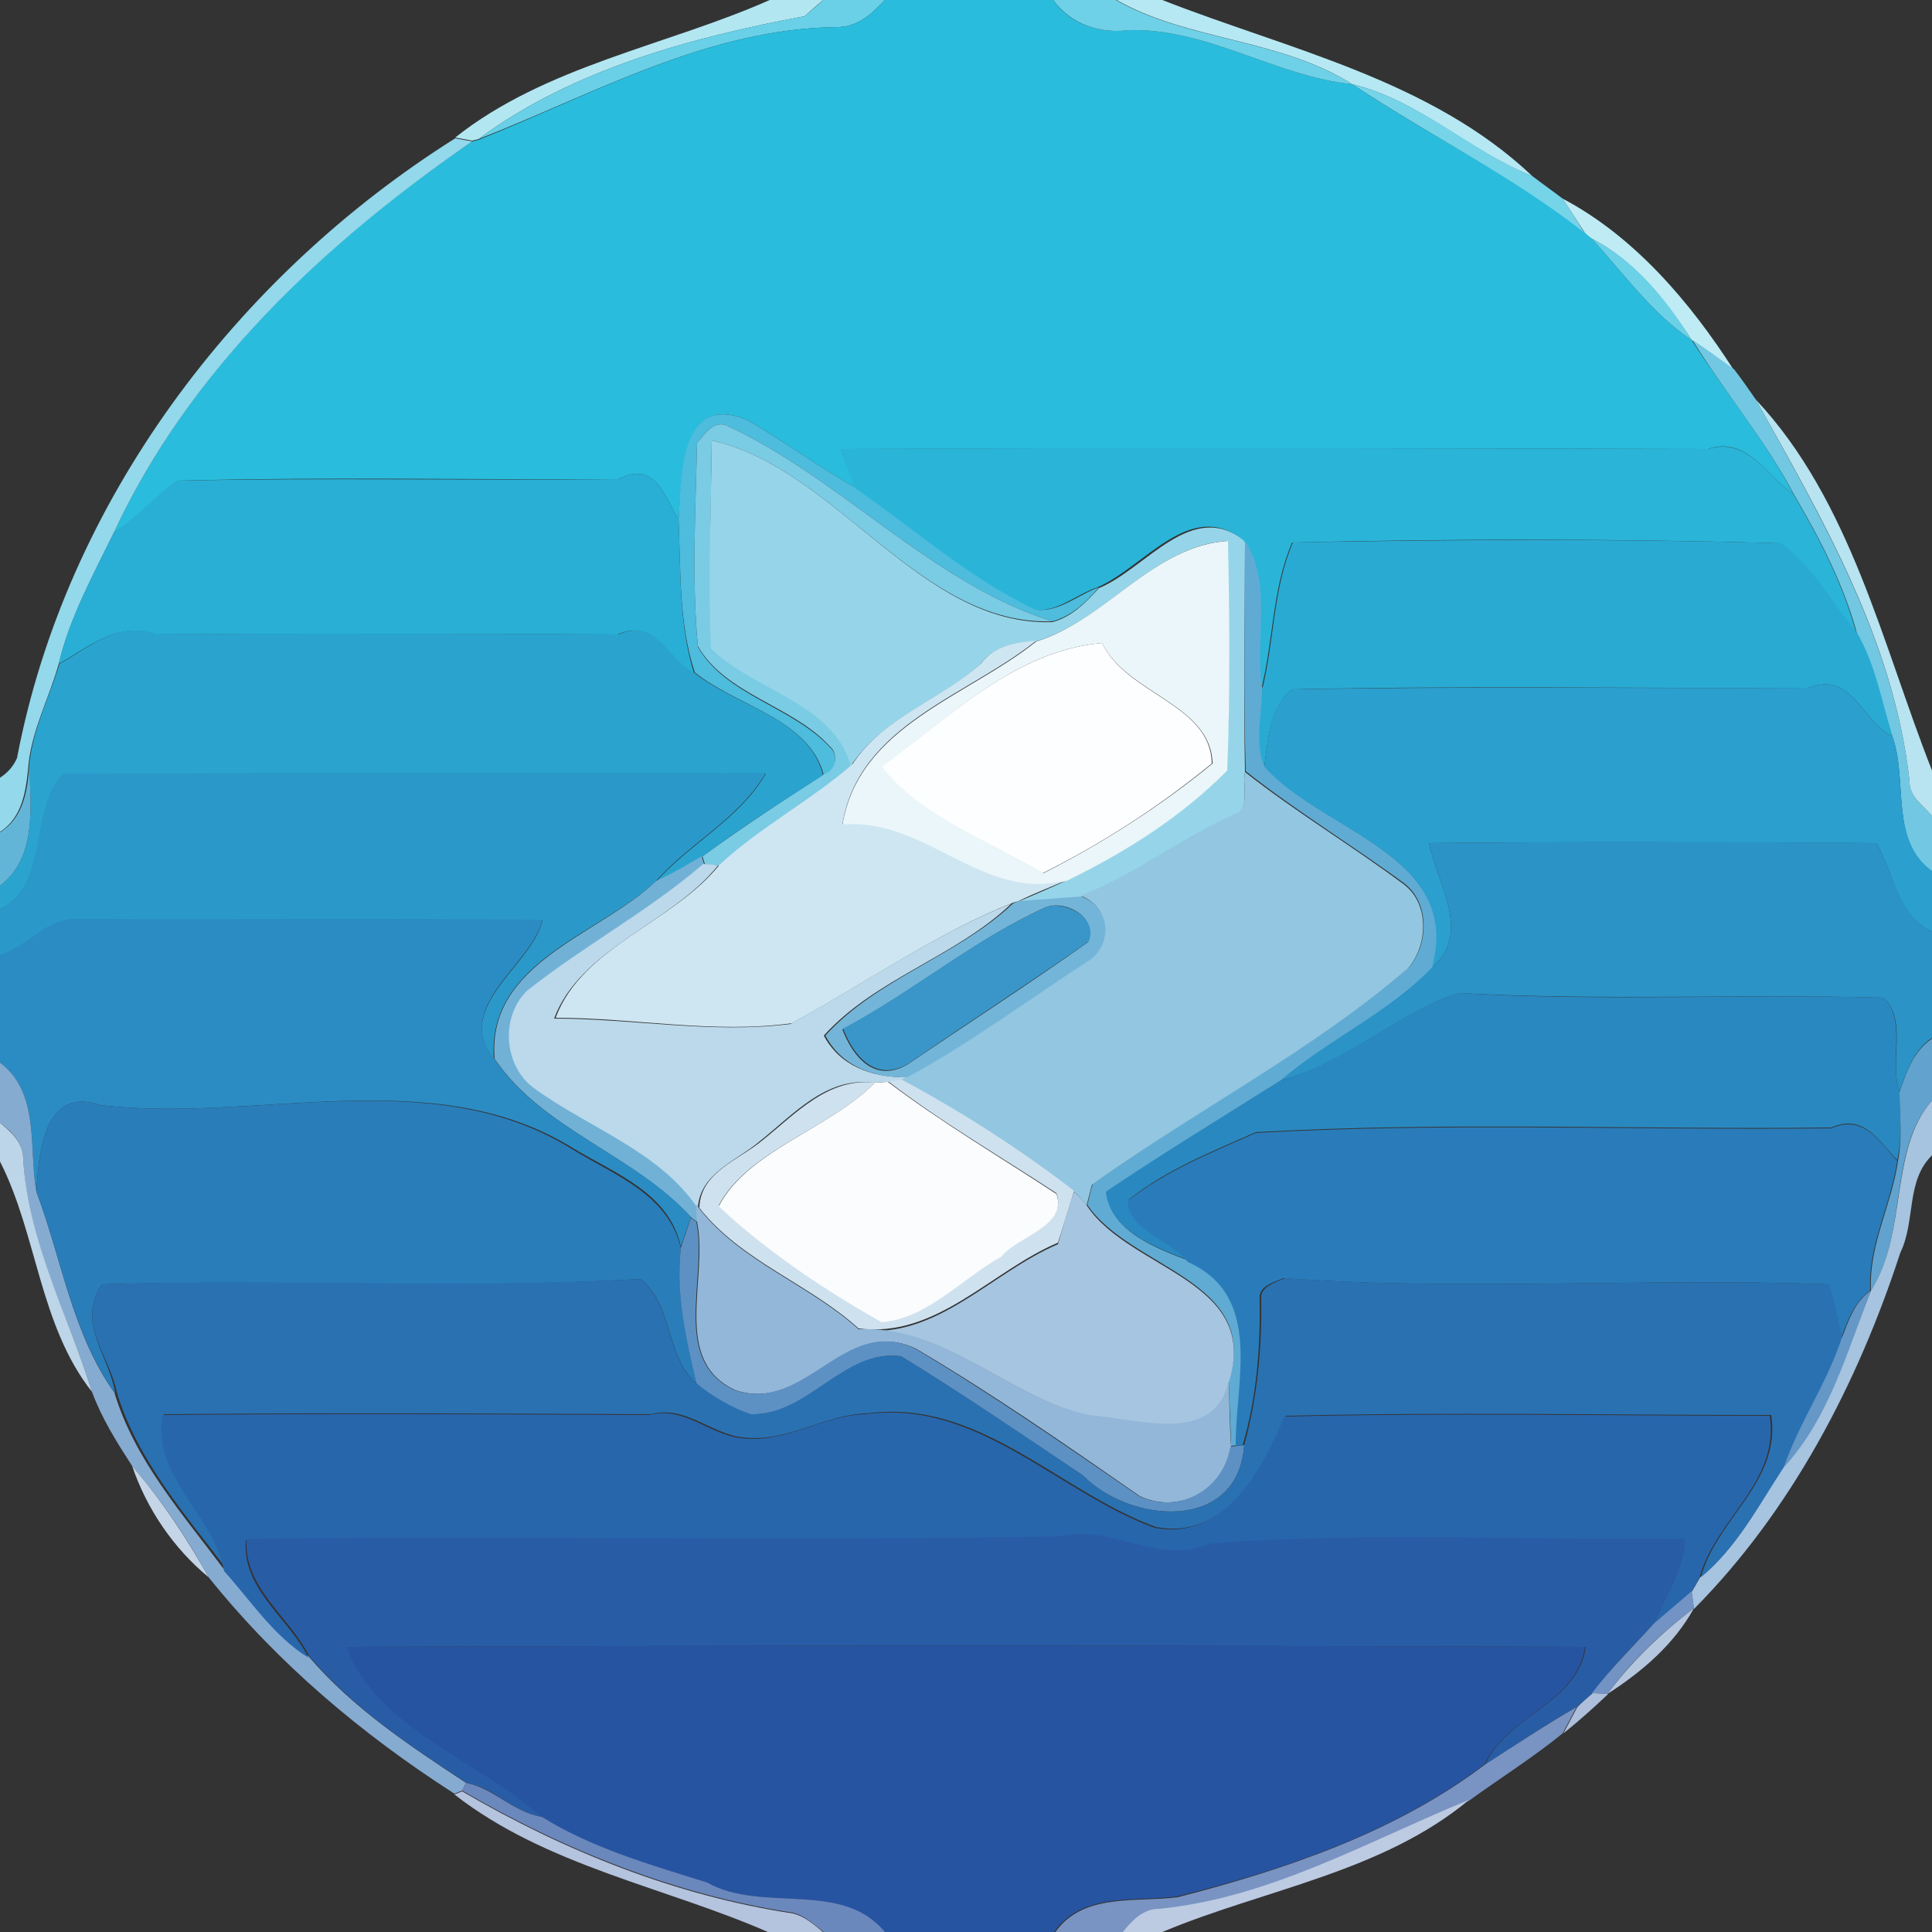 <?xml version="1.0" encoding="utf-8"?>
<!-- Generator: Adobe Illustrator 26.0.3, SVG Export Plug-In . SVG Version: 6.00 Build 0)  -->
<svg version="1.1" id="Layer_1" xmlns="http://www.w3.org/2000/svg" xmlns:xlink="http://www.w3.org/1999/xlink" x="0px" y="0px"
	 viewBox="0 0 250 250" style="enable-background:new 0 0 250 250;" xml:space="preserve">
<rect x="0" y="0" width="250" height="250" fill="#333333" stroke="none"/>
<style type="text/css">
	.st0{fill:#B2E7F2;}
	.st1{fill:#69D0E7;}
	.st2{fill:#29BCDD;}
	.st3{fill:#6ED1E8;}
	.st4{fill:#B6E8F3;}
	.st5{fill:#FDFEFF;}
	.st6{fill:#76D4E9;}
	.st7{fill:#93D8EB;}
	.st8{fill:#BEEBF4;}
	.st9{fill:#6BD1E7;}
	.st10{fill:#72C8E2;}
	.st11{fill:#B8E3F0;}
	.st12{fill:#4DBCDD;}
	.st13{fill:#7ACBE4;}
	.st14{fill:#96D5E9;}
	.st15{fill:#2AB4D8;}
	.st16{fill:#29AFD6;}
	.st17{fill:#EBF6FA;}
	.st18{fill:#60ABD3;}
	.st19{fill:#29AAD3;}
	.st20{fill:#2AA4CF;}
	.st21{fill:#CEE6F2;}
	.st22{fill:#2B9FCD;}
	.st23{fill:#63B5D8;}
	.st24{fill:#2A99CA;}
	.st25{fill:#92C6E1;}
	.st26{fill:#2B93C6;}
	.st27{fill:#71B1D6;}
	.st28{fill:#BBD9EB;}
	.st29{fill:#73B5D8;}
	.st30{fill:#3A96C8;}
	.st31{fill:#2B8CC3;}
	.st32{fill:#2A88C0;}
	.st33{fill:#61A3CE;}
	.st34{fill:#86ABD1;}
	.st35{fill:#CEE1EF;}
	.st36{fill:#FAFCFD;}
	.st37{fill:#297DB9;}
	.st38{fill:#A6C3DF;}
	.st39{fill:#BCD5E8;}
	.st40{fill:#297CB9;}
	.st41{fill:#A6C5E0;}
	.st42{fill:#93B7D8;}
	.st43{fill:#5D91C3;}
	.st44{fill:#2A71B2;}
	.st45{fill:#6597C7;}
	.st46{fill:#2866AC;}
	.st47{fill:#C4D5E7;}
	.st48{fill:#285DA6;}
	.st49{fill:#7293C4;}
	.st50{fill:#B5C6DF;}
	.st51{fill:#2754A1;}
	.st52{fill:#AEBFDB;}
	.st53{fill:#7994C3;}
	.st54{fill:#6B88BD;}
	.st55{fill:#B4C3DE;}
	.st56{fill:#BDCBE2;}
</style>
<g id="_x23_b2e7f2ff">
	<path class="st0" d="M99.6,0h6.9c-0.8,0.7-1.6,1.4-2.4,2.1C89.6,4.8,74,9,61.9,18l-0.8,0.2c-0.6-0.1-1.7-0.3-2.2-0.4
		C70.6,8.5,86.3,5.9,99.6,0z"/>
</g>
<g id="_x23_69d0e7ff">
	<path class="st1" d="M106.5,0h8c-1.6,1.7-3.4,3.4-5.9,3.5C91.8,3.6,77,12.1,61.9,18C74,9,89.6,4.8,104.1,2.1
		C104.9,1.4,105.8,0.7,106.5,0z"/>
</g>
<g id="_x23_29bcddff">
	<path class="st2" d="M114.5,0h21.8c2.1,3.1,6,4.4,9.7,3.9c10.2-0.3,19.1,6,29,7c9.8,6.6,20.6,11.7,30,19.1c0.2,0.2,0.8,0.6,1,0.9
		c4.1,4.5,7.8,9.7,12.9,13.1c4.3,6.7,9.5,12.9,13.2,20c-3.5-2.4-6-7.6-11.1-5.9c-37.4-0.1-74.8-0.1-112.1,0c0.4,1.8,1.2,3.4,2,5.1
		c-4.9-2.7-9.4-6.1-14.3-8.9c-8.8-3.6-8.3,7.9-8.8,12.9C86,64.4,84.9,59.5,80,62c-19,0.1-38-0.3-57,0.2c-2.9,2.1-5.3,4.8-8.3,6.8
		c9.8-21.2,27.4-37.7,46.4-50.7l0.8-0.2C77,12.1,91.8,3.6,108.6,3.5C111.1,3.4,112.9,1.7,114.5,0z"/>
</g>
<g id="_x23_6ed1e8ff">
	<path class="st3" d="M136.3,0h8.1c9,5.2,21.2,5,30.6,10.9c-9.9-1-18.8-7.3-29-7C142.3,4.4,138.5,3.1,136.3,0z"/>
</g>
<g id="_x23_b6e8f3ff">
	<path class="st4" d="M144.5,0h5.9c16.3,6.4,34.7,10.3,47.9,22.8c-8.1-3.2-14.6-9.8-23.3-11.9C165.7,5,153.5,5.2,144.5,0z"/>
</g>
<g id="_x23_fdfeffff">
	<path class="st5" d="M142.6,83.2c3.2,6.7,14.1,7.9,14.2,15.6c-6.7,5.5-14.1,10.3-21.9,14.2c-7-4.2-15.9-7.3-20.9-13.8
		C122.9,92.8,131.3,84.2,142.6,83.2z"/>
</g>
<g id="_x23_76d4e9ff">
	<path class="st6" d="M175,10.9c8.7,2.1,15.2,8.6,23.3,11.9c1.3,1,2.6,1.9,3.9,2.9c0.9,1.4,1.9,2.9,2.8,4.4
		C195.6,22.7,184.9,17.5,175,10.9z"/>
</g>
<g id="_x23_93d8ebff">
	<path class="st7" d="M2.2,98.1c6.3-33.2,28.4-62.4,56.7-80.2c0.5,0.1,1.7,0.3,2.2,0.4c-19,13.1-36.6,29.5-46.4,50.7
		c-2.7,5.5-5.7,11-7.1,16.9c-1.2,4.3-3.4,8.4-3.9,12.9c-0.3,3.3-0.7,7-3.8,8.9v-7C1,100,1.7,99.2,2.2,98.1z"/>
</g>
<g id="_x23_beebf4ff">
	<path class="st8" d="M202.2,25.7c9.3,4.9,16.5,13.4,22.1,22.1c-1.8-1.3-3.5-2.6-5.4-3.8c-3.3-5.1-7.4-10.3-12.9-13.1
		c-0.2-0.2-0.8-0.6-1-0.9C204.1,28.6,203.1,27.1,202.2,25.7z"/>
</g>
<g id="_x23_6bd1e7ff">
	<path class="st9" d="M206,30.9c5.6,2.8,9.7,8,12.9,13.1C213.8,40.6,210.1,35.4,206,30.9z"/>
</g>
<g id="_x23_72c8e2ff">
	<path class="st10" d="M219,44c1.8,1.2,3.6,2.5,5.4,3.8c1,1.3,1.9,2.6,2.8,3.9c8.6,15.5,17.9,31.4,19.9,49.4c-0.1,2,1.8,3.1,2.9,4.5
		v7.2c-5.5-3.9-3.1-11.8-5.1-17.4c-1.5-4.5-2.3-9.3-4.6-13.4c-1.7-6.3-4.8-12.3-8.1-17.9C228.4,56.9,223.2,50.8,219,44z"/>
</g>
<g id="_x23_b8e3f0ff">
	<path class="st11" d="M227.2,51.7c12.3,13.1,16.4,31.8,22.8,48v5.9c-1.1-1.4-3-2.5-2.9-4.5C245.1,83,235.8,67.1,227.2,51.7z"/>
</g>
<g id="_x23_4dbcddff">
	<path class="st12" d="M87.8,67.2c0.4-5-0.1-16.5,8.8-12.9c4.9,2.8,9.4,6.2,14.3,8.9c7.7,5.3,14.8,11.7,23.3,15.7
		c2.9,0.3,5.4-2,8-2.9c-1.6,1.9-3.5,3.7-6,4.4c-15.7-4.9-27.3-18.5-42.3-25.4c-1.7-0.5-2.7,1.2-3.7,2.3C90,66.1,89.5,75,90.3,83.7
		c3.6,6.3,12.2,7.7,17.1,13c1.2,1,0.7,3.2-0.8,3.6C104.7,93,95.3,91.4,89.9,87C87.8,80.6,88.1,73.8,87.8,67.2z"/>
</g>
<g id="_x23_7acbe4ff">
	<path class="st13" d="M90.2,57.3c1-1.1,2-2.8,3.7-2.3c15,6.9,26.6,20.5,42.3,25.4C118.9,81,108.3,60.6,92.1,57
		c-0.1,8.9-0.4,17.9,0.1,26.8c5.5,5.5,15.7,7.1,18.1,15.2c-5.4,4.7-11.9,8.1-17.2,13c-0.5,0-1.5-0.1-1.9-0.2l-0.3-1
		c5.1-3.7,10.4-7.2,15.7-10.6c1.5-0.4,2-2.6,0.8-3.6c-4.8-5.3-13.5-6.7-17.1-13C89.5,75,90,66.1,90.2,57.3z"/>
</g>
<g id="_x23_96d5e9ff">
	<path class="st14" d="M92.1,57c16.2,3.6,26.9,24.1,44.1,23.5c2.5-0.7,4.3-2.5,6-4.4c6.1-2.5,12-11.6,18.9-6.1c0,10-0.2,19.9,0,29.9
		c-0.4,1.9,0.8,4.9-1.5,5.7c-6.8,3.1-12.8,7.8-19.8,10.5c-2.7,0.2-5.4,0.4-8.1,0.6c2.1-0.9,4.2-1.8,6.2-2.7
		c7.6-3.7,14.9-8.3,20.8-14.3c0.5-9.9,0.3-19.8,0.1-29.7c-9.6,0.6-15.6,10.3-24.8,13c-2.7,0.1-5.4,0.6-7.2,3
		c-5.3,4.7-12.7,7-16.7,13.1c-2.3-8.2-12.6-9.7-18.1-15.2C91.6,74.9,92,65.9,92.1,57z"/>
</g>
<g id="_x23_2ab4d8ff">
	<path class="st15" d="M108.9,58.1c37.4-0.2,74.8-0.1,112.1,0c5.2-1.6,7.6,3.5,11.1,5.9c3.3,5.6,6.4,11.6,8.1,17.9
		c-3.2-3.9-5.6-8.4-9.8-11.6c-21-0.6-42.1-0.6-63.2-0.1c-2.6,6-2.4,12.7-4,19c-1.1-6.2,1.4-13.7-2.3-19.3
		c-6.9-5.5-12.8,3.5-18.9,6.1c-2.7,0.9-5.1,3.2-8,2.9c-8.5-4-15.6-10.4-23.3-15.7C110.1,61.5,109.2,59.9,108.9,58.1z"/>
</g>
<g id="_x23_29afd6ff">
	<path class="st16" d="M23,62.2c19-0.4,38,0,57-0.2c4.9-2.5,6,2.4,7.8,5.2c0.3,6.7,0,13.4,2,19.9c-3.5-1.7-4.8-7.2-9.9-5
		c-20-0.1-40,0.1-60-0.1c-4.9-1.5-8.5,1.8-12.3,3.9c1.4-6,4.4-11.4,7.1-16.9C17.7,66.9,20.1,64.2,23,62.2z"/>
</g>
<g id="_x23_ebf6faff">
	<path class="st17" d="M134.1,83c9.1-2.8,15.1-12.4,24.8-13c0.2,9.9,0.3,19.8-0.1,29.7c-5.9,6-13.2,10.6-20.8,14.3
		c-10.8,2.9-18.3-8.2-29-7.2C111.1,93.9,125.1,90.2,134.1,83 M142.6,83.2c-11.4,1-19.7,9.7-28.5,16c5.1,6.5,13.9,9.6,20.9,13.8
		c7.7-3.9,15.2-8.7,21.9-14.2C156.7,91.1,145.8,89.8,142.6,83.2z"/>
</g>
<g id="_x23_60abd3ff">
	<path class="st18" d="M161.1,70c3.7,5.6,1.1,13.1,2.3,19.3c0,3.3-1,6.8,0.3,9.9c7.4,8.4,25.7,11.5,21.7,26
		c-5.7,5.9-13.4,9.3-19.6,14.6c-7.6,4.8-15.2,9.4-22.6,14.5c0.5,5.1,6.6,7.3,10.8,8.9c9.8,4.4,6,15.7,6.2,23.8l-0.9,0.1
		c-0.1-2.8-0.2-5.6-0.3-8.4c4.2-13.1-12.7-14.5-18.3-22.8c0.2-0.7,0.5-2.1,0.7-2.7c13.4-9.6,28.3-17.3,40.9-28
		c2.6-3,2.7-8.4-0.6-10.9c-6.8-5-13.9-9.3-20.5-14.5C160.9,89.9,161.1,79.9,161.1,70z"/>
</g>
<g id="_x23_29aad3ff">
	<path class="st19" d="M167.3,70.2c21-0.4,42.1-0.5,63.2,0.1c4.2,3.1,6.6,7.7,9.8,11.6c2.4,4.1,3.2,8.9,4.6,13.4
		c-4-1.9-5.1-8.5-10.9-6.3c-22.2,0.1-44.5-0.3-66.8,0.2c-3,2.4-3.1,6.6-3.6,10c-1.3-3.1-0.3-6.7-0.3-9.9
		C164.9,83,164.7,76.2,167.3,70.2z"/>
</g>
<g id="_x23_2aa4cfff">
	<path class="st20" d="M7.7,85.9c3.8-2.1,7.4-5.5,12.3-3.9c20,0.1,40,0,60,0.1c5.1-2.2,6.4,3.3,9.9,5c5.4,4.3,14.8,5.9,16.6,13.2
		c-5.3,3.4-10.6,6.8-15.7,10.6c-2,1.1-3.9,2.3-5.9,3.2c4.4-5,10.8-8.1,14.2-14c-30.3,0-60.7-0.1-91,0.1c-4.4,5-1.6,14.2-8.1,17.5
		v-3.1c4.9-3.7,3.9-10.3,3.8-15.8C4.3,94.2,6.4,90.2,7.7,85.9z"/>
</g>
<g id="_x23_cee6f2ff">
	<path class="st21" d="M126.9,85.9c1.8-2.4,4.5-2.8,7.2-3c-9,7.2-23,10.9-25.1,23.8c10.7-1,18.2,10.1,29,7.2
		c-2.1,0.9-4.2,1.7-6.2,2.7l-0.7,0.2c-10,4-19.1,10.4-28.6,15.6c-10.2,1.4-20.4-0.7-30.6-0.7c3.4-9.2,15.2-12.3,21.2-19.8
		c5.3-4.9,11.8-8.3,17.2-13C114.2,92.9,121.6,90.6,126.9,85.9z"/>
</g>
<g id="_x23_2b9fcdff">
	<path class="st22" d="M167.2,89.2c22.2-0.4,44.5-0.1,66.8-0.2c5.8-2.2,6.9,4.4,10.9,6.3c2,5.6-0.4,13.4,5.1,17.4v7.9
		c-4.6-2.2-4.9-7.6-7.2-11.5c-19.3-0.1-38.6-0.2-57.9,0c1.1,5.2,5.6,11.7,0.4,16.1c4-14.6-14.3-17.6-21.7-26
		C164.1,95.7,164.2,91.5,167.2,89.2z"/>
</g>
<g id="_x23_63b5d8ff">
	<path class="st23" d="M0,107.7c3.1-1.9,3.6-5.6,3.8-8.9c0.1,5.4,1.1,12.1-3.8,15.8V107.7z"/>
</g>
<g id="_x23_2a99caff">
	<path class="st24" d="M8.1,100.1c30.3-0.2,60.7,0,91-0.1c-3.5,6-9.8,9-14.2,14c-7.3,6.9-21.9,10.4-21,23c-5.4-6.7,5-12.1,6.3-17.9
		c-20.1-0.2-40.1,0-60.2-0.1c-3.9-0.2-6.4,3.6-10,4.6v-5.9C6.5,114.3,3.6,105.1,8.1,100.1z"/>
</g>
<g id="_x23_92c6e1ff">
	<path class="st25" d="M161.1,99.9c6.6,5.2,13.8,9.5,20.5,14.5c3.4,2.5,3.2,7.9,0.6,10.9c-12.6,10.8-27.5,18.4-40.9,28
		c-0.2,0.7-0.5,2-0.7,2.7c-0.5-0.7-1.1-1.3-1.7-1.9c-7.1-5.3-14.6-10.1-22.3-14.4l0.7-0.4c8.3-4.5,15.9-10.2,23.8-15.3
		c2.9-2.4,2.3-6.8-1.3-8.1c7-2.7,12.9-7.4,19.8-10.5C161.9,104.7,160.7,101.8,161.1,99.9z"/>
</g>
<g id="_x23_2b93c6ff">
	<path class="st26" d="M184.9,109.1c19.3-0.2,38.6-0.2,57.9,0c2.3,3.9,2.7,9.3,7.2,11.5v13.7c-2.4,1.6-3.3,4.4-4.2,6.9
		c-1.4-3.7,1.1-9.2-2.1-12.1c-18.3-0.5-36.6,0.4-54.9-0.6c-8.1,2.6-14.9,9.3-23.1,11.3c6.2-5.3,13.9-8.7,19.6-14.6
		C190.5,120.8,186,114.3,184.9,109.1z"/>
</g>
<g id="_x23_71b1d6ff">
	<path class="st27" d="M84.9,114c2-0.9,4-2.1,5.9-3.2l0.3,1c-7.1,6.1-15.5,10.6-22.8,16.4c-3.5,3.3-3,9.8,1.1,12.5
		c6.8,5,15.8,8.1,20.8,15c0,0.6,0,1.8,0,2.4l-0.7-0.5c-7.4-8.2-19.3-11.4-25.5-20.6C63,124.5,77.6,121,84.9,114z"/>
</g>
<g id="_x23_bbd9ebff">
	<path class="st28" d="M68.2,128.2c7.3-5.8,15.7-10.3,22.8-16.4c0.5,0,1.5,0.1,1.9,0.2c-6,7.5-17.8,10.7-21.2,19.8
		c10.2,0,20.4,2,30.6,0.7c9.5-5.2,18.6-11.6,28.6-15.6c-7.2,6.9-17.6,9.7-24.3,17.1c2.1,4,6.3,5.4,10.6,5.4l-0.7,0.4
		c-0.4,0.1-1.3,0.2-1.8,0.2c-0.4,0-1.2,0.1-1.7,0.1c-6.1-0.8-10.3,4.1-14.6,7.5c-3,2.6-7.9,4.2-8.1,8.8l-0.4-0.6c-5-7-14-10-20.8-15
		C65.2,138,64.7,131.6,68.2,128.2z"/>
</g>
<g id="_x23_73b5d8ff">
	<path class="st29" d="M131.8,116.6c2.7-0.2,5.4-0.4,8.1-0.6c3.6,1.3,4.2,5.7,1.3,8.1c-7.9,5.1-15.5,10.8-23.8,15.3
		c-4.3,0.1-8.5-1.4-10.6-5.4c6.7-7.4,17.1-10.3,24.3-17.1L131.8,116.6 M135.3,117.4c-9.3,4.2-17.2,11-26.3,15.8
		c1.3,3.4,4.1,7.1,8.5,4.5c7.8-5.3,15.7-10.4,23.3-15.8C142.1,118.7,137.9,116.4,135.3,117.4z"/>
</g>
<g id="_x23_3a96c8ff">
	<path class="st30" d="M135.3,117.4c2.5-0.9,6.8,1.3,5.6,4.4c-7.7,5.4-15.6,10.5-23.3,15.8c-4.4,2.6-7.2-1.1-8.5-4.5
		C118.1,128.3,126,121.6,135.3,117.4z"/>
</g>
<g id="_x23_2b8cc3ff">
	<path class="st31" d="M0,123.5c3.6-1,6-4.8,10-4.6c20.1,0.1,40.1-0.1,60.2,0.1c-1.3,5.8-11.7,11.2-6.3,17.9
		c6.2,9.3,18.1,12.4,25.5,20.6c-0.4,1.3-0.9,2.6-1.3,3.8c-1.5-6.9-8.4-9.4-13.9-12.7C56,137.3,33.1,145.4,13,143
		c-7.5-2.6-8,6.7-8.3,11.2c-1-5.6,0.5-12.8-4.7-16.7V123.5z"/>
</g>
<g id="_x23_2a88c0ff">
	<path class="st32" d="M165.7,139.8c8.2-2.1,14.9-8.7,23.1-11.3c18.3,1.1,36.6,0.1,54.9,0.6c3.1,2.9,0.7,8.4,2.1,12.1
		c0,3,0.4,6-0.3,8.9c-2.3-2.3-4.3-6.1-8.5-4.2c-24.8,0.3-49.7-0.8-74.5,0.6c-5.6,2.5-11.5,4.8-16.4,8.7c0.1,3.8,5.5,5.1,7.8,7.9
		c-4.2-1.6-10.3-3.8-10.8-8.9C150.5,149.2,158.1,144.6,165.7,139.8z"/>
</g>
<g id="_x23_61a3ceff">
	<path class="st33" d="M245.8,141.3c0.9-2.6,1.8-5.3,4.2-6.9v8c-5.7,6.4-3.1,17.2-7.9,24.6c-0.3-5.9,2.7-11.1,3.5-16.8
		C246.2,147.3,245.8,144.2,245.8,141.3z"/>
</g>
<g id="_x23_86abd1ff">
	<path class="st34" d="M0,137.5c5.2,3.9,3.7,11.1,4.7,16.7c3.3,8.7,4.6,18.3,10.1,26c2.6,8.7,8.9,15.8,14.2,22.9
		c3.5,3.8,6.4,8.4,10.9,11.2c5.7,6.7,13.1,11.6,20.4,16.4l-0.5,1l-1,0.4c-12-7.7-22.9-16.9-31.8-28c-2.8-5.1-6.1-10-9.9-14.4
		c-2-3.1-3.9-6.1-5.2-9.6c-3.1-10-8.4-19.5-8.9-30.2c0-2-1.5-3.5-3-4.6V137.5z"/>
</g>
<g id="_x23_cee1efff">
	<path class="st35" d="M98.6,147.6c4.3-3.4,8.5-8.2,14.6-7.5c-5.9,6-16.5,8.8-20.2,15.9c5.9,5.7,13.6,10.8,21.1,15
		c6-0.4,10.4-5.7,15.5-8.5c2-2.6,8.6-3.9,7.1-8.1c-7.3-4.8-14.9-9.2-21.8-14.5c0.4,0,1.3-0.1,1.8-0.2c7.8,4.2,15.3,9,22.3,14.4
		c-0.5,1.7-1.6,5.1-2.1,6.7c-8.7,3.7-15.7,12.4-25.8,11.1c-6.4-5.8-15.2-8.7-20.6-15.6C90.6,151.7,95.6,150.1,98.6,147.6z"/>
</g>
<g id="_x23_fafcfdff">
	<path class="st36" d="M113.2,140.1c0.4,0,1.3-0.1,1.7-0.1c7,5.3,14.5,9.7,21.8,14.5c1.5,4.2-5.1,5.5-7.1,8.1
		c-5.1,2.8-9.5,8-15.5,8.5c-7.5-4.2-15.2-9.4-21.1-15C96.7,148.9,107.3,146.1,113.2,140.1z"/>
</g>
<g id="_x23_297db9ff">
	<path class="st37" d="M4.7,154.2C5,149.7,5.5,140.4,13,143c20.1,2.4,43-5.7,61.2,5.8c5.4,3.3,12.3,5.8,13.9,12.7
		c-0.7,6,0.8,11.7,2,17.5c-4-3.5-3-10.2-7.2-13.5c-23.2,1.4-46.5,0-69.7,0.7c-3.4,4.9,1,9.3,1.7,14.1C9.3,172.5,8,162.9,4.7,154.2z"
		/>
</g>
<g id="_x23_a6c3dfff">
	<path class="st38" d="M242.1,167c4.8-7.5,2.3-18.2,7.9-24.6v7.1c-3.4,3.3-2.1,8.5-4.1,12.6c-5.5,16.9-14.1,33.4-26.7,46.1
		c-0.1-0.5-0.2-1.6-0.3-2.2c0.3-0.5,0.8-1.4,1.1-1.9c4.7-3.8,7.5-9.2,10.7-14.2C236.6,183.5,238.9,174.9,242.1,167z"/>
</g>
<g id="_x23_bcd5e8ff">
	<path class="st39" d="M0,145.3c1.5,1.2,3,2.6,3,4.6c0.6,10.7,5.8,20.2,8.9,30.2c-6.8-8.6-7.1-20.4-11.9-29.8V145.3z"/>
</g>
<g id="_x23_297cb9ff">
	<path class="st40" d="M162.5,146.6c24.8-1.4,49.7-0.3,74.5-0.6c4.2-1.9,6.3,1.9,8.5,4.2c-0.8,5.7-3.8,10.9-3.5,16.8
		c-2.1,1.5-2.9,3.9-3.8,6.2c-0.5-2.4-1-4.7-1.7-7c-23.4-0.9-47,0.9-70.4-0.8c-1.2,0.5-3.3,1-3.1,2.7c0.1,6.3-0.4,12.8-2.2,18.9
		l-0.9,0.1c-0.1-8.2,3.7-19.4-6.2-23.8c-2.3-2.9-7.7-4.1-7.8-7.9C151,151.4,156.9,149.1,162.5,146.6z"/>
</g>
<g id="_x23_a6c5e0ff">
	<path class="st41" d="M139,154.2c0.6,0.6,1.2,1.2,1.7,1.9c5.6,8.3,22.5,9.6,18.3,22.8c-2,8.3-11.7,4.8-18.1,4.3
		c-10.5-2.4-18.4-11.6-29.8-11.1c10.1,1.3,17.1-7.4,25.8-11.1C137.4,159.2,138.4,155.8,139,154.2z"/>
</g>
<g id="_x23_93b7d8ff">
	<path class="st42" d="M90.1,155.8l0.4,0.6c5.4,6.9,14.2,9.8,20.6,15.6c11.4-0.5,19.2,8.8,29.8,11.1c6.4,0.5,16.1,3.9,18.1-4.3
		c0.1,2.8,0.1,5.6,0.3,8.4c-0.9,5.6-6.7,8.8-11.8,6.4c-9.5-6.6-19-13.2-29-19.1c-9.2-4.3-14.1,8.4-23.3,5.4
		c-8.4-3.8-3.5-14.4-5-21.8C90.1,157.6,90.1,156.4,90.1,155.8z"/>
</g>
<g id="_x23_5d91c3ff">
	<path class="st43" d="M89.4,157.6l0.7,0.5c1.5,7.3-3.4,18,5,21.8c9.2,3,14.1-9.8,23.3-5.4c9.9,5.9,19.4,12.5,29,19.1
		c5.1,2.4,10.9-0.8,11.8-6.4l0.9-0.1l0.9-0.1c-0.8,11.3-14.7,10.2-20.9,3.9c-7.8-5.2-15.5-10.5-23.5-15.4c-7.4-1-12,7.8-19.5,7.5
		c-2.6-0.8-5-2.2-7-4c-1.3-5.8-2.7-11.5-2-17.5C88.5,160.2,89,158.9,89.4,157.6z"/>
</g>
<g id="_x23_2a71b2ff">
	<path class="st44" d="M13.2,166.2c23.2-0.8,46.5,0.6,69.7-0.7c4.2,3.4,3.2,10.1,7.2,13.5c2.1,1.7,4.5,3.1,7,4
		c7.5,0.2,12-8.5,19.5-7.5c8,4.9,15.8,10.2,23.5,15.4c6.2,6.3,20.1,7.4,20.9-3.9c1.7-6.1,2.3-12.6,2.2-18.9
		c-0.2-1.6,1.9-2.2,3.1-2.7c23.4,1.7,46.9-0.1,70.4,0.8c0.7,2.3,1.2,4.7,1.7,7c-1.9,5.8-5.5,10.9-7.6,16.7
		c-3.3,5-6.1,10.4-10.7,14.2c2-7.6,10.4-12.3,9.1-21c-20.9,0-41.9-0.4-62.8,0.1c-2.9,6.9-7.7,16.1-16.8,14.4
		c-12.6-4.6-22.9-16.7-37.4-14.7c-5.5,0.1-10.3,3.8-16,3.1c-4.2-0.4-7.4-4.2-12-3c-21-0.1-42-0.2-63,0c-1.2,8.1,6.7,12.8,8.1,20
		c-5.4-7.1-11.6-14.2-14.2-22.9C14.2,175.5,9.8,171.1,13.2,166.2z"/>
</g>
<g id="_x23_6597c7ff">
	<path class="st45" d="M238.3,173.2c0.9-2.3,1.7-4.8,3.8-6.2c-3.1,7.9-5.4,16.5-11.3,22.9C232.8,184.1,236.4,179,238.3,173.2z"/>
</g>
<g id="_x23_2866acff">
	<path class="st46" d="M21,183.1c21-0.2,42-0.1,63,0c4.6-1.2,7.8,2.6,12,3c5.7,0.7,10.5-3,16-3.1c14.5-2,24.8,10.1,37.4,14.7
		c9.1,1.7,13.9-7.5,16.8-14.4c20.9-0.5,41.9-0.1,62.8-0.1c1.3,8.7-7.1,13.4-9.1,21c-0.3,0.5-0.8,1.4-1.1,1.9
		c-1.6,1.4-3.3,2.8-4.9,4.2c1.4-3.6,4-7,4.1-11c-20.5,0.2-41.1-1-61.5,0.6c-6.7,2.9-12.9-2.6-19.6-0.9c-35,0.7-70.1-0.1-105.1,0.3
		c-0.5,6.4,5.6,10.1,8.1,15.2c-4.5-2.8-7.4-7.3-10.9-11.2C27.6,195.9,19.7,191.2,21,183.1z"/>
</g>
<g id="_x23_c4d5e7ff">
	<path class="st47" d="M17.1,189.7c3.8,4.4,7.1,9.4,9.9,14.4C22.5,200.4,19,195.3,17.1,189.7z"/>
</g>
<g id="_x23_285da6ff">
	<path class="st48" d="M137,198.8c6.8-1.7,12.9,3.9,19.6,0.9c20.4-1.5,41-0.4,61.5-0.6c-0.1,4-2.7,7.4-4.1,11c-2.7,3-5.6,5.7-7.9,9
		c-0.7,0.6-1.4,1.2-2.1,1.8c-4.1,2.3-7.9,4.9-11.8,7.4c2.8-6.3,12-7.9,13-15.2c-53.4-0.2-106.9-0.2-160.3,0
		c4,10.7,17.2,14.6,25.3,22c-3.7-0.5-6.1-3.7-9.8-4.4C53,225.9,45.7,221,40,214.3c-2.5-5.1-8.5-8.8-8.1-15.2
		C66.9,198.7,102,199.4,137,198.8z"/>
</g>
<g id="_x23_7293c4ff">
	<path class="st49" d="M214,210.1c1.6-1.4,3.3-2.8,4.9-4.2c0.1,0.5,0.2,1.6,0.3,2.2c-4.2,3.2-8.1,6.8-11.2,11.1
		c-0.5,0-1.5-0.1-2-0.1C208.4,215.9,211.3,213.1,214,210.1z"/>
</g>
<g id="_x23_b5c6dfff">
	<path class="st50" d="M208,219.2c3.1-4.2,7-7.9,11.2-11.1C216.6,212.8,212.5,216.3,208,219.2z"/>
</g>
<g id="_x23_2754a1ff">
	<path class="st51" d="M44.8,213.1c53.4-0.2,106.9-0.2,160.3,0c-1,7.3-10.1,8.9-13,15.2c-11.6,8.8-25.8,13.6-39.8,17.1
		c-5.5,0.7-12.2-0.6-15.9,4.6h-22c-5.6-6.8-15.9-2.4-23-6.4c-7.3-2.3-14.8-4.4-21.4-8.5C62,227.8,48.8,223.8,44.8,213.1z"/>
</g>
<g id="_x23_aebfdbff">
	<path class="st52" d="M206.1,219.1c0.5,0,1.5,0.1,2,0.1c-1.9,1.8-3.8,3.5-5.8,5.1c0.6-1.1,1.2-2.3,1.8-3.4
		C204.7,220.3,205.4,219.7,206.1,219.1z"/>
</g>
<g id="_x23_7994c3ff">
	<path class="st53" d="M192.2,228.3c3.9-2.5,7.8-5.1,11.8-7.4c-0.6,1.1-1.2,2.3-1.8,3.4c-3.8,3.1-8.1,5.8-12.1,8.7
		c-13.1,5.3-25.8,12.6-40.1,14.1c-2,0-3.5,1.5-4.7,3h-8.8c3.6-5.2,10.4-3.9,15.9-4.6C166.4,241.9,180.6,237.1,192.2,228.3z"/>
</g>
<g id="_x23_6b88bdff">
	<path class="st54" d="M60.3,230.7c3.6,0.7,6.1,3.8,9.8,4.4c6.6,4.1,14.1,6.2,21.4,8.5c7.1,4,17.4-0.4,23,6.4h-7.9
		c-1.2-0.9-2.4-2.1-4-2.5c-15.1-2.3-29.6-8.1-42.8-15.8L60.3,230.7z"/>
</g>
<g id="_x23_b4c3deff">
	<path class="st55" d="M58.8,232.2l1-0.4c13.2,7.7,27.6,13.5,42.8,15.8c1.6,0.4,2.8,1.5,4,2.5h-7C86.2,244.2,70.7,241.5,58.8,232.2z
		"/>
</g>
<g id="_x23_bdcbe2ff">
	<path class="st56" d="M150,247c14.3-1.4,27.1-8.8,40.1-14.1c-11.3,9.4-26.6,11.6-39.7,17.1h-5.1C146.5,248.5,147.9,247,150,247z"/>
</g>
</svg>
